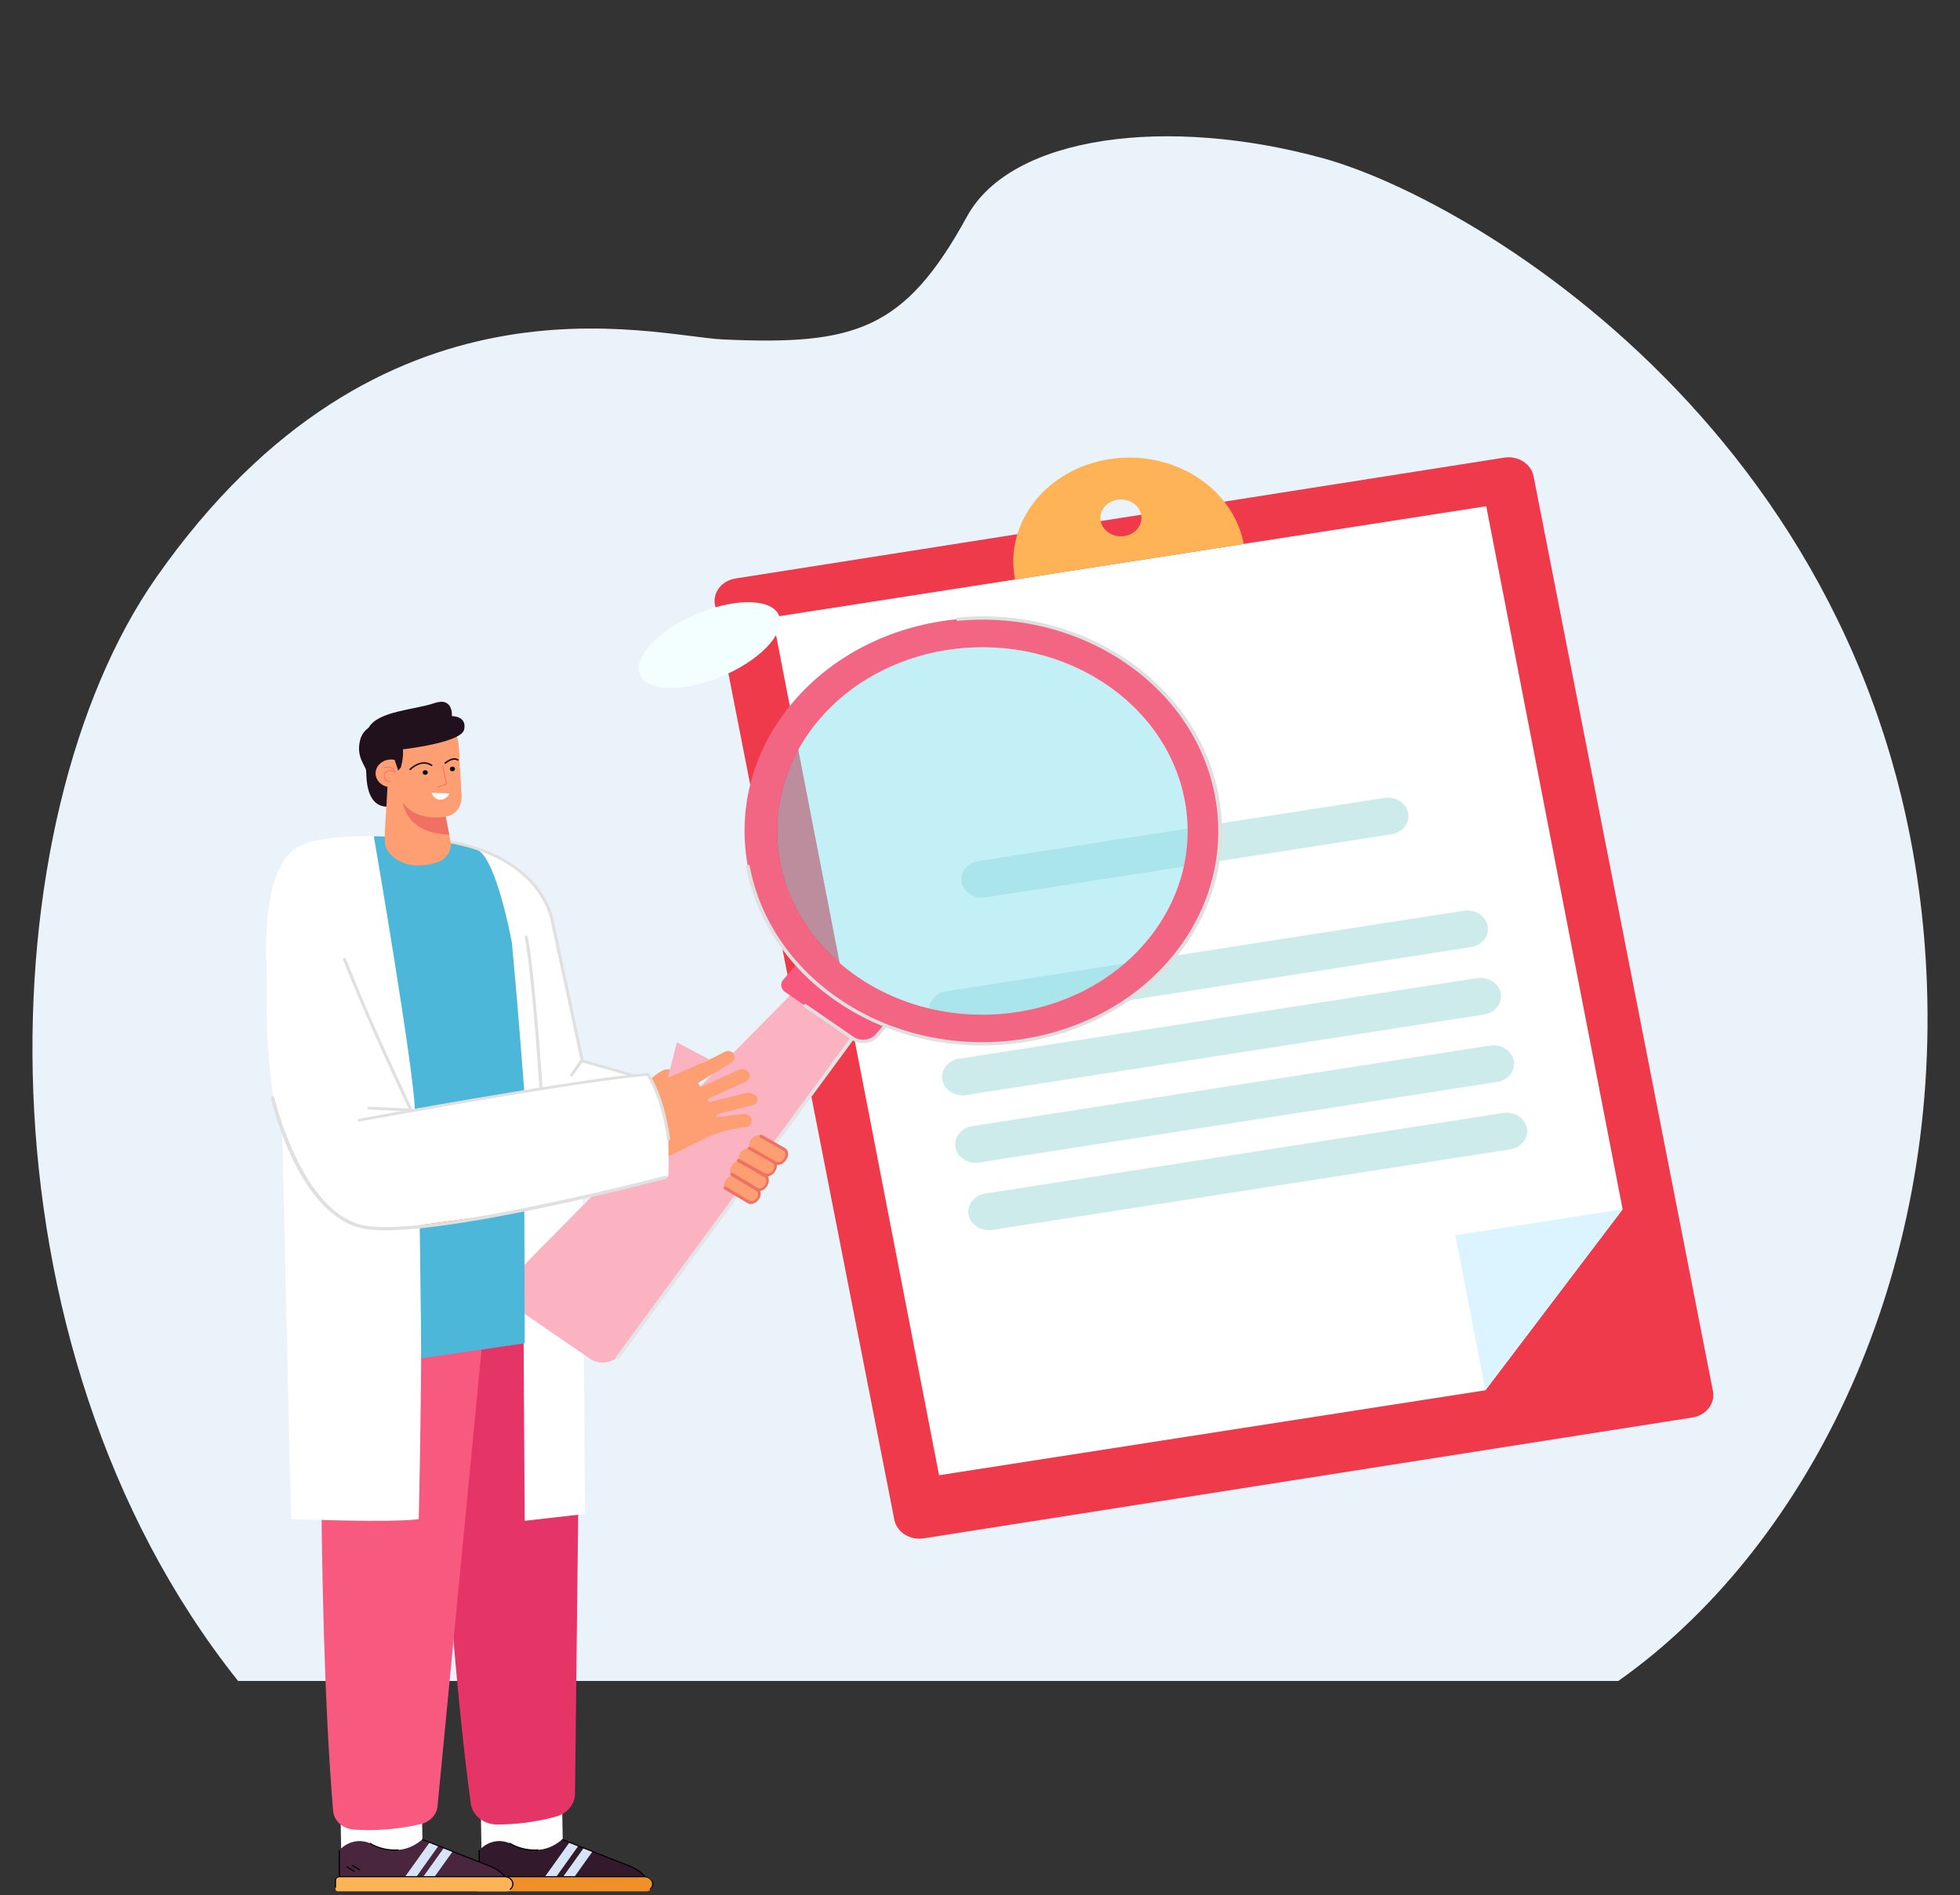 <svg width="302" height="292" viewBox="0 0 302 292" fill="none" xmlns="http://www.w3.org/2000/svg">
<rect x="0" y="0" width="302" height="292" fill="#333333" stroke="none"/>
<g clip-path="url(#clip0_476_11068)">
<path d="M249.345 259C277.638 239.044 298.612 198.83 296.903 151.626C293.956 70.253 227.772 30.955 203.86 24.384C179.946 17.813 155.854 20.813 148.987 33.367C139.375 50.936 131.666 53.212 111.449 52.302C100.519 51.811 58.649 39.613 24.095 88.944C-1.879 126.025 -4.691 207.06 36.688 258.999H249.347L249.345 259Z" fill="#EBF3FA"/>
<path d="M113.323 89.131L231.772 70.51C233.894 70.175 235.918 71.455 236.293 73.367L263.936 214.335C264.311 216.247 262.894 218.067 260.773 218.401L142.325 237.022C140.202 237.355 138.178 236.077 137.803 234.164L110.16 93.197C109.785 91.284 111.202 89.465 113.323 89.131Z" fill="#EF3A4C"/>
<path d="M144.692 227.298L119.043 95.098L229.001 77.995L250.018 186.32L228.871 214.205L144.692 227.298Z" fill="white"/>
<path d="M214.389 128.543L151.839 138.271C150.112 138.54 148.467 137.504 148.167 135.956C147.867 134.409 149.024 132.936 150.753 132.668L213.302 122.94C215.03 122.671 216.674 123.707 216.974 125.255C217.274 126.802 216.118 128.274 214.389 128.543Z" fill="#CDEBEA"/>
<path d="M226.632 145.925L146.86 158.334C145.133 158.602 143.488 157.566 143.188 156.018C142.888 154.472 144.045 152.999 145.774 152.73L225.546 140.322C227.274 140.054 228.918 141.089 229.218 142.637C229.518 144.184 228.361 145.657 226.632 145.925Z" fill="#CDEBEA"/>
<path d="M228.647 156.313L148.875 168.721C147.148 168.989 145.503 167.954 145.203 166.405C144.903 164.859 146.06 163.386 147.789 163.117L227.561 150.709C229.288 150.441 230.933 151.477 231.233 153.025C231.533 154.571 230.376 156.044 228.647 156.313Z" fill="#CDEBEA"/>
<path d="M230.662 166.7L150.89 179.108C149.163 179.377 147.518 178.341 147.218 176.793C146.918 175.246 148.075 173.773 149.804 173.505L229.576 161.097C231.304 160.828 232.948 161.864 233.248 163.412C233.548 164.959 232.391 166.432 230.662 166.7Z" fill="#CDEBEA"/>
<path d="M232.678 177.089L152.906 189.497C151.178 189.765 149.533 188.73 149.233 187.182C148.933 185.635 150.09 184.162 151.819 183.894L231.591 171.485C233.319 171.217 234.964 172.253 235.264 173.801C235.564 175.348 234.407 176.82 232.678 177.089Z" fill="#CDEBEA"/>
<path d="M170.955 70.739C161.225 72.252 154.707 80.542 156.398 89.254C156.399 89.265 156.402 89.276 156.404 89.287L191.641 83.805C191.639 83.795 191.637 83.784 191.634 83.773C189.944 75.061 180.685 69.225 170.955 70.739ZM173.253 82.586C171.532 82.855 169.893 81.822 169.593 80.279C169.293 78.738 170.447 77.271 172.17 77.002C173.891 76.734 175.53 77.767 175.83 79.309C176.13 80.85 174.976 82.318 173.253 82.586Z" fill="#FFB357"/>
<path d="M250.019 186.32L228.871 214.205L224.238 190.33L250.019 186.32Z" fill="#DCF4FF"/>
<path d="M86.566 276.01L74.058 277.408L74.239 288.012L86.795 287.857L86.566 276.01Z" fill="white"/>
<path d="M64.947 276.01L52.438 277.408L52.618 288.012L65.176 287.857L64.947 276.01Z" fill="white"/>
<path d="M76.617 281.115C78.918 281.11 82.117 280.865 85.664 279.895C87.378 279.426 88.568 278.03 88.597 276.426L89.563 191.319C89.566 191.112 89.321 190.562 89.286 190.358L88.905 189.366C88.507 187.046 86.933 186.395 84.484 187.237L69.147 192.512C67.509 193.075 66.452 194.503 66.512 196.071C66.928 207.022 68.737 249.855 72.539 277.879C72.79 279.726 74.539 281.121 76.617 281.115Z" fill="#E53567"/>
<path d="M54.535 281.893C56.967 282.059 60.668 282.035 64.842 281.043C66.257 280.706 67.289 279.612 67.414 278.305L74.695 202.769L79.178 181.797L49.648 193.863C49.648 193.863 48.605 246.534 51.327 279.023C51.455 280.56 52.819 281.776 54.537 281.893H54.535Z" fill="#F7597F"/>
<path d="M96.011 287.148L86.613 283.416C82.829 286.716 78.535 283.988 78.535 283.988C75.697 282.842 73.833 285.089 73.833 285.089V289.77H99.461C99.461 288.178 96.011 287.149 96.011 287.149V287.148Z" fill="#33192C"/>
<path d="M73.927 285.089H73.739V289.064H73.927V285.089Z" fill="black"/>
<path d="M82.937 284.938C82.916 284.941 80.697 285.219 78.587 283.92L78.48 284.058C79.992 284.99 81.559 285.132 82.38 285.132C82.74 285.132 82.957 285.105 82.963 285.104L82.936 284.936L82.937 284.938Z" fill="black"/>
<path d="M75.024 287.533L74.919 287.673L76.12 288.396L76.225 288.256L75.024 287.533Z" fill="black"/>
<path d="M99.611 291.407C100.144 291.407 100.575 291.021 100.575 290.544V290.014C100.575 289.537 100.144 289.152 99.611 289.152H73.622C73.408 289.152 73.235 289.307 73.235 289.498V291.06C73.235 291.252 73.408 291.407 73.622 291.407H99.611Z" fill="#EF9029"/>
<path d="M99.228 289.188L99.398 289.115C99.377 289.075 98.861 288.129 96.938 287.394C95.048 286.672 86.734 283.371 86.65 283.338L86.573 283.492C86.657 283.525 94.972 286.828 96.865 287.55C98.716 288.257 99.224 289.178 99.228 289.188Z" fill="black"/>
<path d="M89.881 284.803C88.822 286.284 87.507 288.126 86.793 289.123H88.541C89.3 288.063 90.368 286.567 91.243 285.343C90.776 285.158 90.319 284.977 89.881 284.803Z" fill="#D7E4F7"/>
<path d="M87.698 283.939C86.608 285.462 84.87 287.896 83.99 289.124H85.738C86.697 287.782 88.137 285.768 89.058 284.479C88.544 284.275 88.08 284.091 87.696 283.939H87.698Z" fill="#D7E4F7"/>
<path d="M100.189 291.204C100.494 290.973 100.668 290.637 100.668 290.279C100.668 289.611 100.061 289.067 99.314 289.067H73.867C73.466 289.067 73.142 289.359 73.142 289.716V290.841H73.33V289.716C73.33 289.45 73.572 289.235 73.867 289.235H99.314C99.957 289.235 100.48 289.704 100.48 290.279C100.48 290.586 100.33 290.877 100.068 291.075L100.191 291.204H100.189Z" fill="black"/>
<path d="M74.457 287.148L65.059 283.416C61.276 286.716 56.982 283.988 56.982 283.988C54.144 282.842 52.28 285.089 52.28 285.089V289.77H77.908C77.908 288.178 74.457 287.149 74.457 287.149V287.148Z" fill="#49263E"/>
<path d="M52.374 285.089H52.185V289.064H52.374V285.089Z" fill="black"/>
<path d="M61.385 284.938C61.363 284.941 59.144 285.219 57.034 283.92L56.927 284.058C58.439 284.99 60.006 285.132 60.828 285.132C61.187 285.132 61.404 285.105 61.41 285.104L61.383 284.936L61.385 284.938Z" fill="black"/>
<path d="M53.463 287.553L53.358 287.692L54.559 288.416L54.664 288.276L53.463 287.553Z" fill="black"/>
<path d="M54.328 287.341L54.222 287.481L55.422 288.206L55.528 288.066L54.328 287.341Z" fill="black"/>
<path d="M78.058 291.407C78.59 291.407 79.022 291.021 79.022 290.544V290.014C79.022 289.537 78.59 289.152 78.058 289.152H52.069C51.855 289.152 51.682 289.307 51.682 289.498V291.06C51.682 291.252 51.855 291.407 52.069 291.407H78.058Z" fill="#FFB357"/>
<path d="M77.675 289.188L77.845 289.115C77.824 289.075 77.308 288.129 75.385 287.394C73.495 286.672 65.18 283.371 65.096 283.338L65.02 283.492C65.104 283.525 73.418 286.828 75.311 287.55C77.163 288.257 77.671 289.178 77.675 289.188Z" fill="black"/>
<path d="M68.328 284.803C67.269 286.284 65.953 288.126 65.24 289.123H66.988C67.746 288.063 68.815 286.567 69.69 285.343C69.223 285.158 68.766 284.977 68.328 284.803Z" fill="#D7E4F7"/>
<path d="M66.145 283.939C65.055 285.462 63.317 287.896 62.439 289.124H64.186C65.146 287.782 66.586 285.768 67.507 284.479C66.993 284.275 66.529 284.091 66.145 283.939Z" fill="#D7E4F7"/>
<path d="M78.636 291.204C78.941 290.973 79.115 290.637 79.115 290.279C79.115 289.611 78.508 289.067 77.761 289.067H52.314C51.913 289.067 51.589 289.359 51.589 289.716V290.841H51.777V289.716C51.777 289.45 52.019 289.235 52.314 289.235H77.761C78.404 289.235 78.927 289.704 78.927 290.279C78.927 290.586 78.777 290.877 78.516 291.075L78.638 291.204H78.636Z" fill="black"/>
<path d="M89.645 165.824L80.447 168.444L80.847 234.323L90.144 233.261L89.645 165.824Z" fill="white"/>
<path d="M64.518 234.053C64.518 234.053 65.895 179.576 63.577 165.312C61.259 151.049 43.462 173.825 43.462 173.825L44.847 234.053C44.847 234.053 60.921 234.659 64.517 234.053H64.518Z" fill="white"/>
<path d="M98.929 166.118C98.929 166.118 87.73 162.684 87.225 162.676L92.071 175.143L103.386 177.731L98.929 166.118Z" fill="white"/>
<path d="M68.521 129.555C68.521 129.555 55.552 129.58 50.619 130.039C42.954 130.751 41.282 141.877 41.282 141.877C40.902 151.8 40.627 166.797 43.464 173.826C43.979 175.103 47.711 182.744 48.38 183.569C54.959 191.679 62.367 189.088 62.367 189.088L81.27 186.491L102.446 181.17C102.446 181.17 101.167 174.625 98.816 170.282L91.059 169.669L85.121 142.012C85.121 142.012 83.901 132.466 69.682 129.767C70.221 130.011 68.519 129.555 68.519 129.555H68.521Z" fill="white"/>
<path d="M97.167 165.813C97.167 165.813 97.17 165.813 97.172 165.813C97.3 165.848 97.437 165.787 97.477 165.676C97.516 165.564 97.443 165.443 97.313 165.406L89.965 163.317C89.831 163.284 89.696 163.34 89.656 163.453C89.616 163.565 89.69 163.686 89.82 163.723L97.167 165.812V165.813Z" fill="#E0E0E0"/>
<path d="M90.902 209.342C92.386 210.36 94.523 210.04 95.555 208.644L132.239 158.991L127.606 155.811L127.301 155.601L122.668 152.422L78.653 197.045C77.415 198.3 77.625 200.232 79.109 201.25L90.9 209.341L90.902 209.342Z" fill="#FBB2C1"/>
<path d="M131.344 159.957C131.991 160.4 134.058 160.502 134.554 159.922L138.641 155.447L124.91 146.024L120.676 150.969C120.18 151.549 120.303 152.379 120.95 152.824L131.344 159.957Z" fill="#F7597F"/>
<path d="M135.396 159.661L138.869 155.603L138.413 155.289L134.94 159.347C134.121 160.303 132.588 160.484 131.52 159.753L124.045 154.623L123.695 155.032L131.169 160.161C132.488 161.066 134.384 160.842 135.396 159.661Z" fill="#E0E0E0"/>
<g opacity="0.5">
<path d="M173.726 148.051C186.073 136.996 186.073 119.072 173.726 108.017C161.378 96.962 141.36 96.962 129.013 108.017C116.666 119.072 116.666 136.996 129.013 148.051C141.36 159.106 161.378 159.106 173.726 148.051Z" fill="#88DFED"/>
</g>
<path d="M111.887 103.918C117.735 101.26 121.326 97.078 119.91 94.576C118.491 92.076 112.602 92.203 106.754 94.861C100.906 97.519 97.314 101.702 98.731 104.203C100.15 106.703 106.039 106.576 111.887 103.918Z" fill="#F3FFFE"/>
<path d="M131.101 159.799L94.825 209.153L95.305 209.436L131.582 160.083L131.101 159.799Z" fill="#E4E4E4"/>
<path d="M180.454 147.993C192.765 133.61 189.724 113.015 173.661 101.992C157.597 90.969 134.595 93.693 122.284 108.075C109.973 122.457 113.015 143.052 129.078 154.075C145.141 165.098 168.143 162.375 180.454 147.993ZM126.275 110.814C136.897 98.404 156.742 96.055 170.602 105.565C184.462 115.076 187.086 132.844 176.464 145.254C165.842 157.663 145.996 160.013 132.136 150.502C118.277 140.992 115.653 123.223 126.275 110.814Z" fill="#F26683"/>
<path d="M129.252 153.871C121.867 148.804 116.978 141.485 115.484 133.265L114.917 133.347C116.433 141.697 121.4 149.131 128.903 154.28C145.068 165.371 168.295 162.621 180.684 148.149C193.072 133.676 190.001 112.88 173.837 101.787C166.26 96.586 156.862 94.232 147.375 95.159L147.438 95.671C156.777 94.76 166.029 97.076 173.488 102.196C189.399 113.115 192.423 133.588 180.228 147.836C168.033 162.083 145.167 164.79 129.255 153.871H129.252Z" fill="#E0E0E0"/>
<path d="M107.746 166.748L112.64 163.75C113.146 163.441 113.328 162.787 112.998 162.324C112.647 161.834 112.012 161.823 111.48 162.15C111.48 162.15 109.795 163.054 108.525 163.624L104.59 164.861C104.105 164.768 104.35 164.746 102.784 164.759C101.051 164.772 97.512 169.243 97.512 169.243C97.383 169.595 97.755 170.255 98.197 170.724C100.792 176.323 101.244 177.167 102.099 178.619L108.438 175.493C110.268 174.591 112.265 173.994 114.332 173.732L114.851 173.666C115.49 173.586 115.931 173.047 115.821 172.475C115.717 171.933 115.089 171.561 114.482 171.639L110.726 172.114C110.608 172.129 110.492 172.076 110.438 171.98C110.358 171.84 110.443 171.669 110.611 171.626L116.018 170.269C116.638 170.113 116.907 169.566 116.615 169.052C116.324 168.538 115.579 168.245 114.959 168.401L109.445 169.785C109.316 169.817 109.182 169.765 109.121 169.658L109.078 169.582C109.007 169.459 109.062 169.31 109.2 169.247L114.857 166.677C115.403 166.429 115.68 165.801 115.418 165.304C115.142 164.778 114.436 164.563 113.861 164.824L108.161 167.415C108.023 167.478 107.857 167.429 107.786 167.305L107.652 167.067C107.589 166.955 107.627 166.819 107.743 166.748H107.746Z" fill="#FE9F73"/>
<path d="M47.118 147.971C47.467 147.129 59.034 128.899 59.034 128.899C59.034 128.899 50.407 128.364 46.204 130.33C39.932 133.264 41.083 148.858 41.083 148.858C41.083 148.858 46.769 148.813 47.119 147.972L47.118 147.971Z" fill="white"/>
<path d="M63.349 171.347C63.394 171.355 63.443 171.351 63.487 171.333C63.608 171.287 63.664 171.162 63.612 171.054C63.545 170.911 56.785 156.763 53.321 147.736C53.278 147.625 53.142 147.566 53.019 147.603C52.895 147.642 52.83 147.762 52.871 147.875C56.34 156.917 63.106 171.08 63.175 171.221C63.207 171.288 63.274 171.333 63.349 171.345V171.347Z" fill="#E0E0E0"/>
<path d="M56.814 170.939L63.328 171.241C63.459 171.247 63.571 171.156 63.577 171.04C63.585 170.922 63.484 170.824 63.352 170.817L56.838 170.514C56.707 170.508 56.595 170.599 56.589 170.715C56.583 170.822 56.667 170.915 56.782 170.936C56.792 170.937 56.803 170.939 56.814 170.94V170.939Z" fill="#E0E0E0"/>
<path d="M102.901 166.079L109.319 163.253L104.302 160.605L102.901 166.079Z" fill="#FBB2C1"/>
<path d="M79.688 154.307L78.877 145.276L78.69 144.325C78.69 144.325 76.52 132.891 73.786 131.072C71.052 129.252 63.493 128.965 63.493 128.965L57.599 128.844C57.599 128.844 63.707 164.26 63.941 171.129L80.786 168.068L79.686 154.304L79.688 154.307Z" fill="#4CB7D8"/>
<path d="M83.371 167.893C83.426 167.89 83.476 167.871 83.514 167.84C83.567 167.797 83.599 167.736 83.594 167.668C83.583 167.493 82.459 150.105 81.319 144.332C81.296 144.217 81.172 144.139 81.043 144.159C80.915 144.18 80.828 144.289 80.851 144.406C81.986 150.154 83.108 167.518 83.12 167.693C83.127 167.811 83.239 167.9 83.371 167.893Z" fill="#E0E0E0"/>
<path d="M87.932 165.826C87.942 165.831 87.955 165.837 87.967 165.842C88.071 165.882 88.196 165.848 88.259 165.759L89.947 163.36L89.93 163.278L85.358 141.98C85.332 141.789 84.959 139.311 82.731 136.524C80.671 133.947 76.571 130.637 68.707 129.381C68.695 129.524 68.672 129.665 68.635 129.803C76.321 131.033 80.321 134.253 82.328 136.754C84.538 139.507 84.882 142.014 84.885 142.039L84.888 142.054L89.445 163.276L87.855 165.533C87.785 165.633 87.82 165.764 87.93 165.827L87.932 165.826Z" fill="#E0E0E0"/>
<path d="M102.945 175.355C102.737 169.992 99.793 165.543 99.793 165.543L89.939 166.782L90.723 184.159L102.944 181.277C102.944 181.277 103.152 180.719 102.944 175.355H102.945Z" fill="white"/>
<path d="M80.786 186.329L64.68 189.057L64.925 209.277L80.847 206.974L80.786 186.329Z" fill="#4CB7D8"/>
<path d="M55.294 172.801C55.323 172.806 55.356 172.806 55.386 172.801C55.72 172.739 88.689 166.657 99.691 165.76C100.082 166.356 101.949 169.458 102.783 175.536C102.8 175.653 102.916 175.736 103.048 175.721C103.178 175.706 103.271 175.601 103.254 175.484C102.308 168.596 100.107 165.546 100.013 165.419L99.935 165.313L99.794 165.324C88.917 166.181 55.625 172.322 55.29 172.384C55.161 172.407 55.079 172.521 55.105 172.636C55.124 172.724 55.201 172.787 55.293 172.802L55.294 172.801Z" fill="#E0E0E0"/>
<path d="M56.165 189.332C59.412 189.91 65.301 189.341 71.821 188.295C85.352 186.125 101.6 181.907 102.602 181.645C102.749 181.607 102.833 181.469 102.791 181.338C102.748 181.207 102.599 181.13 102.446 181.17C102.084 181.264 66.125 190.602 56.272 188.847C46.535 187.113 42.308 169.266 42.267 169.086C42.236 168.952 42.088 168.863 41.94 168.893C41.79 168.921 41.693 169.052 41.724 169.187C41.897 169.935 46.066 187.536 56.164 189.334L56.165 189.332Z" fill="#E0E0E0"/>
<path d="M70.773 116.641L70.661 114.756C70.546 112.829 69.091 111.16 67.02 110.631C63.441 109.716 59.569 111.413 59.569 111.413C59.569 111.413 58.27 113.368 58.147 113.595C58.023 113.822 59.693 113.014 59.693 113.014L70.774 116.64L70.773 116.641Z" fill="#FE9F73"/>
<path d="M71.121 122.493L70.649 114.545L59.103 112.03L59.317 121.734L59.562 124.23C59.562 124.23 59.071 129.355 59.398 130.407C59.726 131.459 61.57 133.508 64.742 133.357C65.742 133.309 66.614 133.114 67.341 132.869C68.827 132.369 69.687 130.976 69.411 129.577L68.668 125.814C71.422 125.326 71.121 122.493 71.121 122.493Z" fill="#FE9F73"/>
<path d="M63.306 118.616C63.37 118.55 64.884 117.011 66.418 118.003C66.478 118.042 66.561 118.029 66.603 117.976C66.646 117.922 66.633 117.848 66.573 117.81C64.841 116.691 63.123 118.442 63.104 118.459C63.057 118.509 63.063 118.584 63.118 118.627C63.145 118.647 63.179 118.657 63.211 118.655C63.246 118.654 63.28 118.64 63.305 118.614L63.306 118.616Z" fill="#21111D"/>
<path d="M68.703 117.654C68.714 117.644 69.792 116.726 70.446 117.176C70.504 117.215 70.586 117.206 70.631 117.154C70.675 117.102 70.665 117.028 70.606 116.988C69.772 116.414 68.57 117.439 68.519 117.482C68.467 117.528 68.466 117.603 68.516 117.65C68.544 117.676 68.582 117.688 68.619 117.685C68.649 117.684 68.68 117.673 68.703 117.652V117.654Z" fill="#21111D"/>
<path d="M65.914 119.007C65.901 118.811 65.715 118.661 65.496 118.672C65.277 118.683 65.109 118.85 65.121 119.046C65.133 119.242 65.32 119.392 65.539 119.381C65.757 119.37 65.926 119.203 65.914 119.007Z" fill="black"/>
<path d="M70.107 118.453C70.095 118.257 69.909 118.106 69.69 118.117C69.471 118.128 69.303 118.295 69.315 118.491C69.327 118.687 69.514 118.838 69.733 118.827C69.951 118.816 70.12 118.649 70.107 118.453Z" fill="black"/>
<path d="M55.501 113.974C54.805 116.644 56.34 117.965 56.416 118.747C56.492 119.529 56.212 124.842 60.333 124.252L60.934 115.469L59.286 112.062L59.565 111.289C59.565 111.289 56.199 111.304 55.504 113.974H55.501Z" fill="#21111D"/>
<path d="M60.381 121.283C61.695 121.22 62.703 120.216 62.633 119.04C62.562 117.863 61.441 116.961 60.128 117.024C58.814 117.087 57.805 118.091 57.876 119.266C57.946 120.443 59.068 121.346 60.381 121.283Z" fill="#FE9F73"/>
<path d="M59.576 118.953C60.223 118.55 60.816 119.016 60.843 119.035L61.02 119.176L60.95 118.973C60.826 118.61 60.605 118.359 60.296 118.226C59.761 117.996 59.158 118.203 59.132 118.213C59.098 118.225 59.081 118.259 59.095 118.289C59.109 118.32 59.147 118.335 59.181 118.322C59.187 118.321 59.758 118.125 60.24 118.333C60.463 118.429 60.634 118.598 60.751 118.835C60.497 118.702 60.009 118.537 59.499 118.855C59.155 119.07 59.029 119.459 59.181 119.846C59.309 120.173 59.66 120.49 60.153 120.466C60.157 120.466 60.162 120.466 60.166 120.466C60.203 120.464 60.23 120.436 60.227 120.403C60.224 120.37 60.194 120.346 60.159 120.349C60.154 120.349 60.149 120.349 60.145 120.349C59.69 120.37 59.409 120.072 59.305 119.807C59.205 119.553 59.215 119.176 59.572 118.953H59.576Z" fill="#F07162"/>
<path d="M68.666 125.813C68.666 125.813 64.412 126.792 62.09 123.708C62.09 123.708 62.558 128.452 69.215 128.59L68.668 125.815L68.666 125.813Z" fill="#F07162"/>
<path d="M67.39 121.298C67.401 121.323 67.427 121.336 67.456 121.335C67.462 121.335 67.469 121.334 67.476 121.331L68.879 120.84L68.274 117.973C68.268 117.942 68.233 117.918 68.196 117.926C68.161 117.932 68.137 117.963 68.144 117.995L68.729 120.766L67.428 121.221C67.395 121.234 67.378 121.268 67.39 121.298Z" fill="#F07162"/>
<path d="M59.724 120.866L59.502 124.896L61.08 124.935L60.843 120.924L59.724 120.866Z" fill="#FE9F73"/>
<path d="M57.605 114.715C57.605 114.715 62.382 118.306 60.94 115.593C59.499 112.881 60.178 111.181 60.178 111.181C57.678 110.641 57.605 114.715 57.605 114.715Z" fill="#21111D"/>
<path d="M66.893 108.342C63.894 109.379 58.234 109.531 56.796 112.14C55.356 114.748 60.941 115.593 60.941 115.593C60.941 115.593 71.01 114.577 71.508 112.429C72.005 110.281 69.626 110.338 69.626 110.338C69.626 110.338 69.892 107.306 66.893 108.343V108.342Z" fill="#21111D"/>
<path d="M61.764 118.231C61.764 118.231 62.486 115.819 61.824 114.71C61.159 113.6 58.87 115.349 58.87 115.349L60.821 117.114L61.355 118.744L61.765 118.231H61.764Z" fill="#21111D"/>
<path d="M69.263 122.25C69.22 122.242 66.487 122.16 66.487 122.16C66.487 122.16 66.819 123.175 67.834 123.208C68.85 123.241 69.263 122.25 69.263 122.25Z" fill="#FBFDFC"/>
<path d="M117.734 180.97C118.184 181.215 118.845 181.004 119.23 180.46C119.653 179.864 119.587 179.141 119.102 178.878L115.405 176.865C115.405 176.865 114.467 176.99 114.051 177.649C113.635 178.306 113.901 178.883 114.02 178.949L117.734 180.97Z" fill="#FE9F73"/>
<path d="M116.48 183.221C116.923 183.477 117.585 183.28 117.978 182.741C118.408 182.151 118.358 181.423 117.88 181.148L113.839 178.816C113.839 178.816 113.253 178.87 112.827 179.522C112.4 180.174 112.423 180.879 112.54 180.947L116.48 183.221Z" fill="#FE9F73"/>
<path d="M115.21 185.303C115.619 185.547 116.235 185.371 116.606 184.873C117.011 184.326 116.971 183.647 116.531 183.384L112.803 181.156C112.803 181.156 112.259 181.198 111.856 181.804C111.454 182.408 111.466 183.067 111.575 183.132L115.21 185.303Z" fill="#FE9F73"/>
<path d="M117.861 180.772L113.873 178.578C113.786 178.53 113.658 178.579 113.589 178.689C113.528 178.783 113.531 178.891 113.589 178.95C113.598 178.959 113.609 178.967 113.619 178.974L117.607 181.168C118.15 181.464 118.929 181.197 119.379 180.56C119.619 180.219 119.735 179.834 119.706 179.475C119.677 179.12 119.501 178.831 119.226 178.681L115.567 176.689C115.48 176.641 115.351 176.691 115.283 176.799C115.214 176.909 115.229 177.035 115.315 177.084L118.973 179.076C119.164 179.181 119.281 179.374 119.302 179.619C119.322 179.864 119.242 180.129 119.077 180.361C118.77 180.797 118.234 180.977 117.858 180.772H117.861Z" fill="#F07162"/>
<path d="M119.438 179.164C119.874 179.411 120.523 179.23 120.918 178.708C121.371 178.109 121.32 177.363 120.832 177.087L117.138 175.001C116.728 174.769 116.012 175.128 115.758 175.503C115.32 176.15 115.362 176.861 115.481 176.928L119.44 179.165L119.438 179.164Z" fill="#FE9F73"/>
<path d="M119.571 178.969L115.624 176.714C115.536 176.665 115.409 176.713 115.339 176.821C115.278 176.916 115.279 177.024 115.337 177.084C115.347 177.094 115.356 177.102 115.368 177.108L119.317 179.364C119.856 179.668 120.635 179.411 121.091 178.778C121.335 178.439 121.455 178.054 121.43 177.693C121.406 177.336 121.234 177.043 120.961 176.89L117.337 174.842C117.25 174.792 117.123 174.842 117.053 174.95C116.982 175.058 116.996 175.186 117.082 175.236L120.705 177.284C120.895 177.391 121.008 177.587 121.026 177.834C121.043 178.08 120.961 178.343 120.794 178.576C120.482 179.009 119.946 179.182 119.574 178.971L119.571 178.969Z" fill="#F07162"/>
<path d="M116.665 182.999L112.869 180.716C112.784 180.666 112.657 180.711 112.583 180.819C112.519 180.915 112.52 181.027 112.58 181.086C112.588 181.094 112.597 181.101 112.606 181.107L116.405 183.391C116.944 183.702 117.668 183.471 118.125 182.844C118.372 182.507 118.494 182.122 118.471 181.76C118.448 181.403 118.28 181.108 118.007 180.952L113.966 178.62C113.881 178.571 113.752 178.617 113.682 178.727C113.61 178.835 113.622 178.964 113.709 179.013L117.75 181.345C117.94 181.455 118.052 181.651 118.067 181.897C118.082 182.144 117.998 182.408 117.83 182.638C117.518 183.066 117.037 183.214 116.665 182.999Z" fill="#F07162"/>
<path d="M115.461 184.989L111.826 182.818C111.74 182.767 111.613 182.812 111.54 182.92C111.475 183.016 111.477 183.127 111.537 183.188C111.544 183.196 111.553 183.203 111.563 183.208L115.198 185.38C115.697 185.678 116.431 185.449 116.871 184.859C117.105 184.544 117.224 184.181 117.207 183.838C117.19 183.501 117.034 183.221 116.78 183.068L113.053 180.841C112.967 180.79 112.839 180.835 112.767 180.944C112.695 181.052 112.706 181.182 112.791 181.231L116.519 183.459C116.69 183.562 116.791 183.742 116.802 183.97C116.814 184.197 116.734 184.438 116.578 184.648C116.288 185.04 115.796 185.189 115.46 184.988L115.461 184.989Z" fill="#F07162"/>
</g>
<defs>
<clipPath id="clip0_476_11068">
<rect width="302" height="292" fill="white"/>
</clipPath>
</defs>
</svg>
